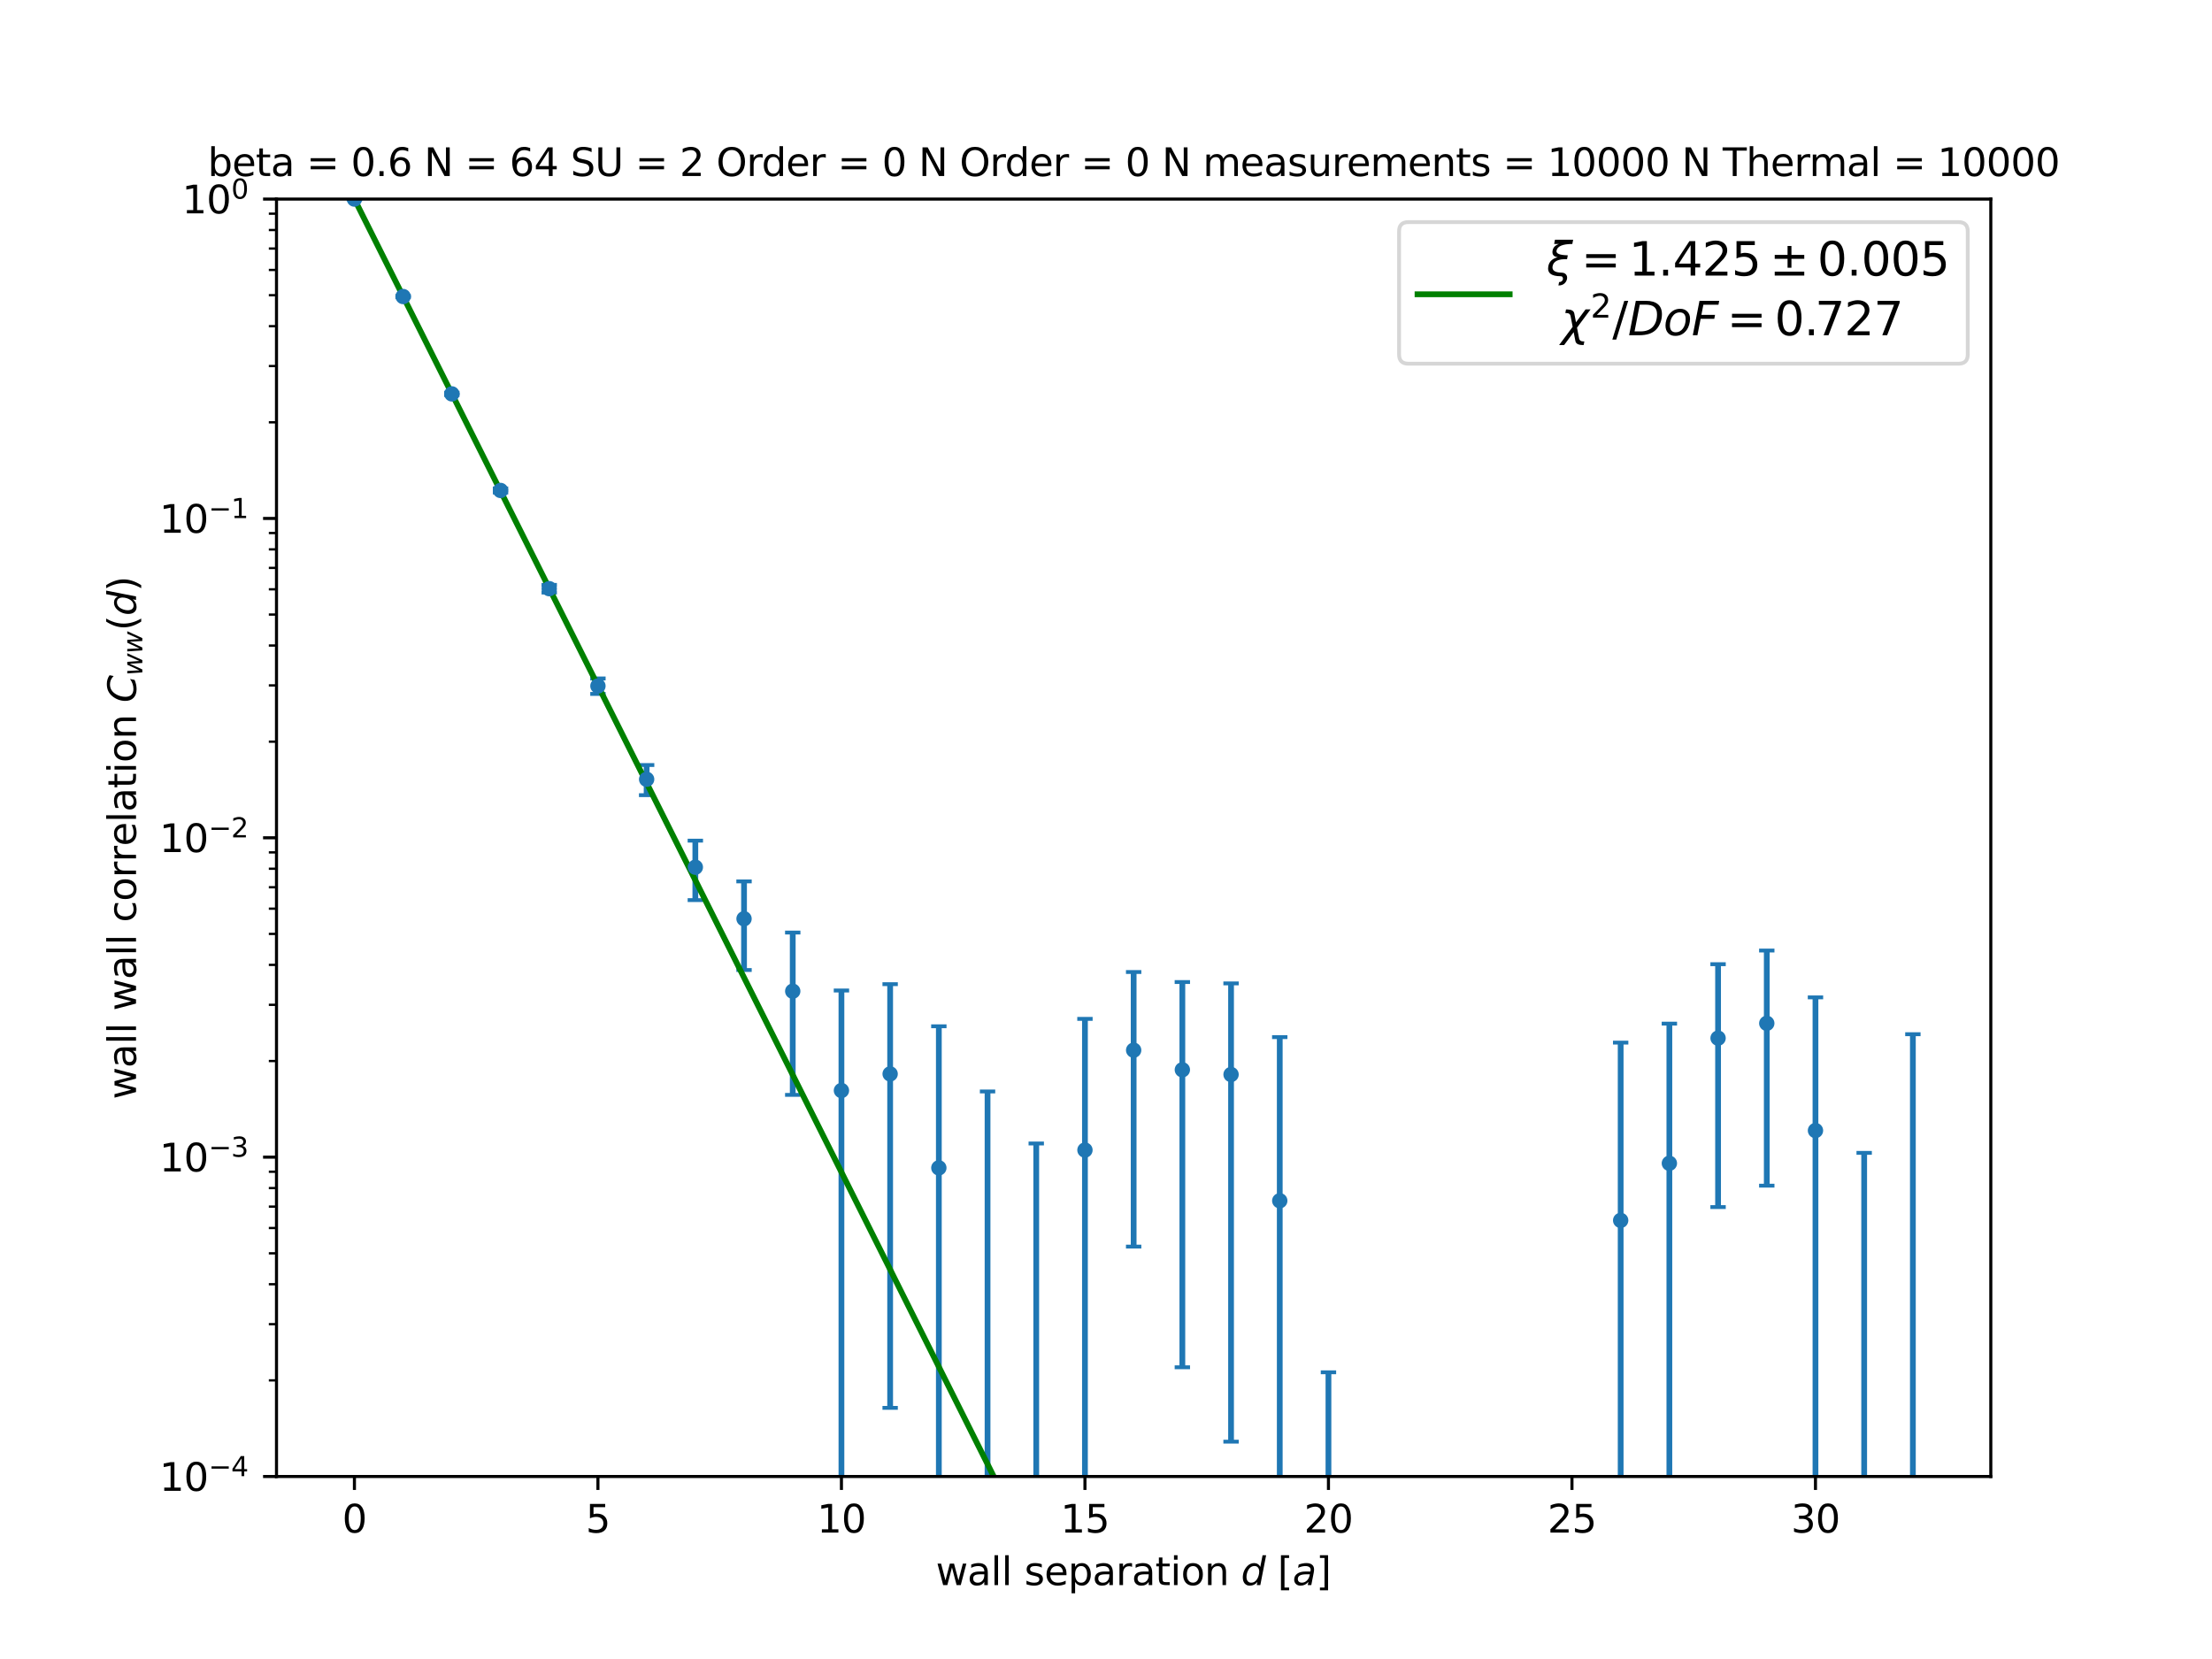 <?xml version="1.0" encoding="utf-8" standalone="no"?>
<!DOCTYPE svg PUBLIC "-//W3C//DTD SVG 1.1//EN"
  "http://www.w3.org/Graphics/SVG/1.1/DTD/svg11.dtd">
<svg height="432pt" version="1.1" viewBox="0 0 576 432" width="576pt" xmlns="http://www.w3.org/2000/svg" xmlns:xlink="http://www.w3.org/1999/xlink">
 <defs>
  <style type="text/css">*{stroke-linecap:butt;stroke-linejoin:round;}</style>
 </defs>
 <g id="figure_1">
  <g id="patch_1">
   <path d="M 0 432 
L 576 432 
L 576 0 
L 0 0 
z
" style="fill:#ffffff;"/>
  </g>
  <g id="axes_1">
   <g id="patch_2">
    <path d="M 72 384.48 
L 518.4 384.48 
L 518.4 51.84 
L 72 51.84 
z
" style="fill:#ffffff;"/>
   </g>
   <g id="matplotlib.axis_1">
    <g id="xtick_1">
     <g id="line2d_1">
      <defs>
       <path d="M 0 0 
L 0 3.5 
" id="ma47abf8440" style="stroke:#000000;stroke-width:0.8;"/>
      </defs>
      <g>
       <use style="stroke:#000000;stroke-width:0.8;" x="92.291" xlink:href="#ma47abf8440" y="384.48"/>
      </g>
     </g>
     <g id="text_1">
      <!-- 0 -->
      <g transform="translate(89.11 399.078)scale(0.1 -0.1)">
       <defs>
        <path d="M 2034 4250 
Q 1547 4250 1301 3770 
Q 1056 3291 1056 2328 
Q 1056 1369 1301 889 
Q 1547 409 2034 409 
Q 2525 409 2770 889 
Q 3016 1369 3016 2328 
Q 3016 3291 2770 3770 
Q 2525 4250 2034 4250 
z
M 2034 4750 
Q 2819 4750 3233 4129 
Q 3647 3509 3647 2328 
Q 3647 1150 3233 529 
Q 2819 -91 2034 -91 
Q 1250 -91 836 529 
Q 422 1150 422 2328 
Q 422 3509 836 4129 
Q 1250 4750 2034 4750 
z
" id="DejaVuSans-30" transform="scale(0.016)"/>
       </defs>
       <use xlink:href="#DejaVuSans-30"/>
      </g>
     </g>
    </g>
    <g id="xtick_2">
     <g id="line2d_2">
      <g>
       <use style="stroke:#000000;stroke-width:0.8;" x="155.7" xlink:href="#ma47abf8440" y="384.48"/>
      </g>
     </g>
     <g id="text_2">
      <!-- 5 -->
      <g transform="translate(152.519 399.078)scale(0.1 -0.1)">
       <defs>
        <path d="M 691 4666 
L 3169 4666 
L 3169 4134 
L 1269 4134 
L 1269 2991 
Q 1406 3038 1543 3061 
Q 1681 3084 1819 3084 
Q 2600 3084 3056 2656 
Q 3513 2228 3513 1497 
Q 3513 744 3044 326 
Q 2575 -91 1722 -91 
Q 1428 -91 1123 -41 
Q 819 9 494 109 
L 494 744 
Q 775 591 1075 516 
Q 1375 441 1709 441 
Q 2250 441 2565 725 
Q 2881 1009 2881 1497 
Q 2881 1984 2565 2268 
Q 2250 2553 1709 2553 
Q 1456 2553 1204 2497 
Q 953 2441 691 2322 
L 691 4666 
z
" id="DejaVuSans-35" transform="scale(0.016)"/>
       </defs>
       <use xlink:href="#DejaVuSans-35"/>
      </g>
     </g>
    </g>
    <g id="xtick_3">
     <g id="line2d_3">
      <g>
       <use style="stroke:#000000;stroke-width:0.8;" x="219.109" xlink:href="#ma47abf8440" y="384.48"/>
      </g>
     </g>
     <g id="text_3">
      <!-- 10 -->
      <g transform="translate(212.747 399.078)scale(0.1 -0.1)">
       <defs>
        <path d="M 794 531 
L 1825 531 
L 1825 4091 
L 703 3866 
L 703 4441 
L 1819 4666 
L 2450 4666 
L 2450 531 
L 3481 531 
L 3481 0 
L 794 0 
L 794 531 
z
" id="DejaVuSans-31" transform="scale(0.016)"/>
       </defs>
       <use xlink:href="#DejaVuSans-31"/>
       <use x="63.623" xlink:href="#DejaVuSans-30"/>
      </g>
     </g>
    </g>
    <g id="xtick_4">
     <g id="line2d_4">
      <g>
       <use style="stroke:#000000;stroke-width:0.8;" x="282.518" xlink:href="#ma47abf8440" y="384.48"/>
      </g>
     </g>
     <g id="text_4">
      <!-- 15 -->
      <g transform="translate(276.156 399.078)scale(0.1 -0.1)">
       <use xlink:href="#DejaVuSans-31"/>
       <use x="63.623" xlink:href="#DejaVuSans-35"/>
      </g>
     </g>
    </g>
    <g id="xtick_5">
     <g id="line2d_5">
      <g>
       <use style="stroke:#000000;stroke-width:0.8;" x="345.927" xlink:href="#ma47abf8440" y="384.48"/>
      </g>
     </g>
     <g id="text_5">
      <!-- 20 -->
      <g transform="translate(339.565 399.078)scale(0.1 -0.1)">
       <defs>
        <path d="M 1228 531 
L 3431 531 
L 3431 0 
L 469 0 
L 469 531 
Q 828 903 1448 1529 
Q 2069 2156 2228 2338 
Q 2531 2678 2651 2914 
Q 2772 3150 2772 3378 
Q 2772 3750 2511 3984 
Q 2250 4219 1831 4219 
Q 1534 4219 1204 4116 
Q 875 4013 500 3803 
L 500 4441 
Q 881 4594 1212 4672 
Q 1544 4750 1819 4750 
Q 2544 4750 2975 4387 
Q 3406 4025 3406 3419 
Q 3406 3131 3298 2873 
Q 3191 2616 2906 2266 
Q 2828 2175 2409 1742 
Q 1991 1309 1228 531 
z
" id="DejaVuSans-32" transform="scale(0.016)"/>
       </defs>
       <use xlink:href="#DejaVuSans-32"/>
       <use x="63.623" xlink:href="#DejaVuSans-30"/>
      </g>
     </g>
    </g>
    <g id="xtick_6">
     <g id="line2d_6">
      <g>
       <use style="stroke:#000000;stroke-width:0.8;" x="409.336" xlink:href="#ma47abf8440" y="384.48"/>
      </g>
     </g>
     <g id="text_6">
      <!-- 25 -->
      <g transform="translate(402.974 399.078)scale(0.1 -0.1)">
       <use xlink:href="#DejaVuSans-32"/>
       <use x="63.623" xlink:href="#DejaVuSans-35"/>
      </g>
     </g>
    </g>
    <g id="xtick_7">
     <g id="line2d_7">
      <g>
       <use style="stroke:#000000;stroke-width:0.8;" x="472.745" xlink:href="#ma47abf8440" y="384.48"/>
      </g>
     </g>
     <g id="text_7">
      <!-- 30 -->
      <g transform="translate(466.383 399.078)scale(0.1 -0.1)">
       <defs>
        <path d="M 2597 2516 
Q 3050 2419 3304 2112 
Q 3559 1806 3559 1356 
Q 3559 666 3084 287 
Q 2609 -91 1734 -91 
Q 1441 -91 1130 -33 
Q 819 25 488 141 
L 488 750 
Q 750 597 1062 519 
Q 1375 441 1716 441 
Q 2309 441 2620 675 
Q 2931 909 2931 1356 
Q 2931 1769 2642 2001 
Q 2353 2234 1838 2234 
L 1294 2234 
L 1294 2753 
L 1863 2753 
Q 2328 2753 2575 2939 
Q 2822 3125 2822 3475 
Q 2822 3834 2567 4026 
Q 2313 4219 1838 4219 
Q 1578 4219 1281 4162 
Q 984 4106 628 3988 
L 628 4550 
Q 988 4650 1302 4700 
Q 1616 4750 1894 4750 
Q 2613 4750 3031 4423 
Q 3450 4097 3450 3541 
Q 3450 3153 3228 2886 
Q 3006 2619 2597 2516 
z
" id="DejaVuSans-33" transform="scale(0.016)"/>
       </defs>
       <use xlink:href="#DejaVuSans-33"/>
       <use x="63.623" xlink:href="#DejaVuSans-30"/>
      </g>
     </g>
    </g>
    <g id="text_8">
     <!-- wall separation $d$ [$a$] -->
     <g transform="translate(243.7 412.758)scale(0.1 -0.1)">
      <defs>
       <path d="M 269 3500 
L 844 3500 
L 1563 769 
L 2278 3500 
L 2956 3500 
L 3675 769 
L 4391 3500 
L 4966 3500 
L 4050 0 
L 3372 0 
L 2619 2869 
L 1863 0 
L 1184 0 
L 269 3500 
z
" id="DejaVuSans-77" transform="scale(0.016)"/>
       <path d="M 2194 1759 
Q 1497 1759 1228 1600 
Q 959 1441 959 1056 
Q 959 750 1161 570 
Q 1363 391 1709 391 
Q 2188 391 2477 730 
Q 2766 1069 2766 1631 
L 2766 1759 
L 2194 1759 
z
M 3341 1997 
L 3341 0 
L 2766 0 
L 2766 531 
Q 2569 213 2275 61 
Q 1981 -91 1556 -91 
Q 1019 -91 701 211 
Q 384 513 384 1019 
Q 384 1609 779 1909 
Q 1175 2209 1959 2209 
L 2766 2209 
L 2766 2266 
Q 2766 2663 2505 2880 
Q 2244 3097 1772 3097 
Q 1472 3097 1187 3025 
Q 903 2953 641 2809 
L 641 3341 
Q 956 3463 1253 3523 
Q 1550 3584 1831 3584 
Q 2591 3584 2966 3190 
Q 3341 2797 3341 1997 
z
" id="DejaVuSans-61" transform="scale(0.016)"/>
       <path d="M 603 4863 
L 1178 4863 
L 1178 0 
L 603 0 
L 603 4863 
z
" id="DejaVuSans-6c" transform="scale(0.016)"/>
       <path id="DejaVuSans-20" transform="scale(0.016)"/>
       <path d="M 2834 3397 
L 2834 2853 
Q 2591 2978 2328 3040 
Q 2066 3103 1784 3103 
Q 1356 3103 1142 2972 
Q 928 2841 928 2578 
Q 928 2378 1081 2264 
Q 1234 2150 1697 2047 
L 1894 2003 
Q 2506 1872 2764 1633 
Q 3022 1394 3022 966 
Q 3022 478 2636 193 
Q 2250 -91 1575 -91 
Q 1294 -91 989 -36 
Q 684 19 347 128 
L 347 722 
Q 666 556 975 473 
Q 1284 391 1588 391 
Q 1994 391 2212 530 
Q 2431 669 2431 922 
Q 2431 1156 2273 1281 
Q 2116 1406 1581 1522 
L 1381 1569 
Q 847 1681 609 1914 
Q 372 2147 372 2553 
Q 372 3047 722 3315 
Q 1072 3584 1716 3584 
Q 2034 3584 2315 3537 
Q 2597 3491 2834 3397 
z
" id="DejaVuSans-73" transform="scale(0.016)"/>
       <path d="M 3597 1894 
L 3597 1613 
L 953 1613 
Q 991 1019 1311 708 
Q 1631 397 2203 397 
Q 2534 397 2845 478 
Q 3156 559 3463 722 
L 3463 178 
Q 3153 47 2828 -22 
Q 2503 -91 2169 -91 
Q 1331 -91 842 396 
Q 353 884 353 1716 
Q 353 2575 817 3079 
Q 1281 3584 2069 3584 
Q 2775 3584 3186 3129 
Q 3597 2675 3597 1894 
z
M 3022 2063 
Q 3016 2534 2758 2815 
Q 2500 3097 2075 3097 
Q 1594 3097 1305 2825 
Q 1016 2553 972 2059 
L 3022 2063 
z
" id="DejaVuSans-65" transform="scale(0.016)"/>
       <path d="M 1159 525 
L 1159 -1331 
L 581 -1331 
L 581 3500 
L 1159 3500 
L 1159 2969 
Q 1341 3281 1617 3432 
Q 1894 3584 2278 3584 
Q 2916 3584 3314 3078 
Q 3713 2572 3713 1747 
Q 3713 922 3314 415 
Q 2916 -91 2278 -91 
Q 1894 -91 1617 61 
Q 1341 213 1159 525 
z
M 3116 1747 
Q 3116 2381 2855 2742 
Q 2594 3103 2138 3103 
Q 1681 3103 1420 2742 
Q 1159 2381 1159 1747 
Q 1159 1113 1420 752 
Q 1681 391 2138 391 
Q 2594 391 2855 752 
Q 3116 1113 3116 1747 
z
" id="DejaVuSans-70" transform="scale(0.016)"/>
       <path d="M 2631 2963 
Q 2534 3019 2420 3045 
Q 2306 3072 2169 3072 
Q 1681 3072 1420 2755 
Q 1159 2438 1159 1844 
L 1159 0 
L 581 0 
L 581 3500 
L 1159 3500 
L 1159 2956 
Q 1341 3275 1631 3429 
Q 1922 3584 2338 3584 
Q 2397 3584 2469 3576 
Q 2541 3569 2628 3553 
L 2631 2963 
z
" id="DejaVuSans-72" transform="scale(0.016)"/>
       <path d="M 1172 4494 
L 1172 3500 
L 2356 3500 
L 2356 3053 
L 1172 3053 
L 1172 1153 
Q 1172 725 1289 603 
Q 1406 481 1766 481 
L 2356 481 
L 2356 0 
L 1766 0 
Q 1100 0 847 248 
Q 594 497 594 1153 
L 594 3053 
L 172 3053 
L 172 3500 
L 594 3500 
L 594 4494 
L 1172 4494 
z
" id="DejaVuSans-74" transform="scale(0.016)"/>
       <path d="M 603 3500 
L 1178 3500 
L 1178 0 
L 603 0 
L 603 3500 
z
M 603 4863 
L 1178 4863 
L 1178 4134 
L 603 4134 
L 603 4863 
z
" id="DejaVuSans-69" transform="scale(0.016)"/>
       <path d="M 1959 3097 
Q 1497 3097 1228 2736 
Q 959 2375 959 1747 
Q 959 1119 1226 758 
Q 1494 397 1959 397 
Q 2419 397 2687 759 
Q 2956 1122 2956 1747 
Q 2956 2369 2687 2733 
Q 2419 3097 1959 3097 
z
M 1959 3584 
Q 2709 3584 3137 3096 
Q 3566 2609 3566 1747 
Q 3566 888 3137 398 
Q 2709 -91 1959 -91 
Q 1206 -91 779 398 
Q 353 888 353 1747 
Q 353 2609 779 3096 
Q 1206 3584 1959 3584 
z
" id="DejaVuSans-6f" transform="scale(0.016)"/>
       <path d="M 3513 2113 
L 3513 0 
L 2938 0 
L 2938 2094 
Q 2938 2591 2744 2837 
Q 2550 3084 2163 3084 
Q 1697 3084 1428 2787 
Q 1159 2491 1159 1978 
L 1159 0 
L 581 0 
L 581 3500 
L 1159 3500 
L 1159 2956 
Q 1366 3272 1645 3428 
Q 1925 3584 2291 3584 
Q 2894 3584 3203 3211 
Q 3513 2838 3513 2113 
z
" id="DejaVuSans-6e" transform="scale(0.016)"/>
       <path d="M 2675 525 
Q 2444 222 2128 65 
Q 1813 -91 1428 -91 
Q 903 -91 598 267 
Q 294 625 294 1247 
Q 294 1766 478 2236 
Q 663 2706 1013 3078 
Q 1244 3325 1534 3454 
Q 1825 3584 2144 3584 
Q 2481 3584 2739 3421 
Q 2997 3259 3138 2956 
L 3513 4863 
L 4091 4863 
L 3144 0 
L 2566 0 
L 2675 525 
z
M 891 1350 
Q 891 897 1095 644 
Q 1300 391 1663 391 
Q 1931 391 2161 520 
Q 2391 650 2566 903 
Q 2750 1166 2856 1509 
Q 2963 1853 2963 2188 
Q 2963 2622 2758 2865 
Q 2553 3109 2194 3109 
Q 1922 3109 1687 2981 
Q 1453 2853 1288 2613 
Q 1106 2353 998 2009 
Q 891 1666 891 1350 
z
" id="DejaVuSans-Oblique-64" transform="scale(0.016)"/>
       <path d="M 550 4863 
L 1875 4863 
L 1875 4416 
L 1125 4416 
L 1125 -397 
L 1875 -397 
L 1875 -844 
L 550 -844 
L 550 4863 
z
" id="DejaVuSans-5b" transform="scale(0.016)"/>
       <path d="M 3438 1997 
L 3047 0 
L 2472 0 
L 2578 531 
Q 2325 219 2001 64 
Q 1678 -91 1281 -91 
Q 834 -91 548 182 
Q 263 456 263 884 
Q 263 1497 752 1853 
Q 1241 2209 2100 2209 
L 2900 2209 
L 2931 2363 
Q 2938 2388 2941 2417 
Q 2944 2447 2944 2509 
Q 2944 2788 2717 2942 
Q 2491 3097 2081 3097 
Q 1800 3097 1504 3025 
Q 1209 2953 897 2809 
L 997 3341 
Q 1322 3463 1633 3523 
Q 1944 3584 2234 3584 
Q 2853 3584 3176 3315 
Q 3500 3047 3500 2534 
Q 3500 2431 3484 2292 
Q 3469 2153 3438 1997 
z
M 2816 1759 
L 2241 1759 
Q 1534 1759 1195 1570 
Q 856 1381 856 984 
Q 856 709 1029 553 
Q 1203 397 1509 397 
Q 1978 397 2328 733 
Q 2678 1069 2791 1631 
L 2816 1759 
z
" id="DejaVuSans-Oblique-61" transform="scale(0.016)"/>
       <path d="M 1947 4863 
L 1947 -844 
L 622 -844 
L 622 -397 
L 1369 -397 
L 1369 4416 
L 622 4416 
L 622 4863 
L 1947 4863 
z
" id="DejaVuSans-5d" transform="scale(0.016)"/>
      </defs>
      <use transform="translate(0 0.016)" xlink:href="#DejaVuSans-77"/>
      <use transform="translate(81.787 0.016)" xlink:href="#DejaVuSans-61"/>
      <use transform="translate(143.066 0.016)" xlink:href="#DejaVuSans-6c"/>
      <use transform="translate(170.85 0.016)" xlink:href="#DejaVuSans-6c"/>
      <use transform="translate(198.633 0.016)" xlink:href="#DejaVuSans-20"/>
      <use transform="translate(230.42 0.016)" xlink:href="#DejaVuSans-73"/>
      <use transform="translate(282.52 0.016)" xlink:href="#DejaVuSans-65"/>
      <use transform="translate(344.043 0.016)" xlink:href="#DejaVuSans-70"/>
      <use transform="translate(407.52 0.016)" xlink:href="#DejaVuSans-61"/>
      <use transform="translate(468.799 0.016)" xlink:href="#DejaVuSans-72"/>
      <use transform="translate(509.912 0.016)" xlink:href="#DejaVuSans-61"/>
      <use transform="translate(571.191 0.016)" xlink:href="#DejaVuSans-74"/>
      <use transform="translate(610.4 0.016)" xlink:href="#DejaVuSans-69"/>
      <use transform="translate(638.184 0.016)" xlink:href="#DejaVuSans-6f"/>
      <use transform="translate(699.365 0.016)" xlink:href="#DejaVuSans-6e"/>
      <use transform="translate(762.744 0.016)" xlink:href="#DejaVuSans-20"/>
      <use transform="translate(794.531 0.016)" xlink:href="#DejaVuSans-Oblique-64"/>
      <use transform="translate(858.008 0.016)" xlink:href="#DejaVuSans-20"/>
      <use transform="translate(889.795 0.016)" xlink:href="#DejaVuSans-5b"/>
      <use transform="translate(928.809 0.016)" xlink:href="#DejaVuSans-Oblique-61"/>
      <use transform="translate(990.088 0.016)" xlink:href="#DejaVuSans-5d"/>
     </g>
    </g>
   </g>
   <g id="matplotlib.axis_2">
    <g id="ytick_1">
     <g id="line2d_8">
      <defs>
       <path d="M 0 0 
L -3.5 0 
" id="m2fa9b261fe" style="stroke:#000000;stroke-width:0.8;"/>
      </defs>
      <g>
       <use style="stroke:#000000;stroke-width:0.8;" x="72" xlink:href="#m2fa9b261fe" y="384.48"/>
      </g>
     </g>
     <g id="text_9">
      <!-- $\mathdefault{10^{-4}}$ -->
      <g transform="translate(41.5 388.279)scale(0.1 -0.1)">
       <defs>
        <path d="M 678 2272 
L 4684 2272 
L 4684 1741 
L 678 1741 
L 678 2272 
z
" id="DejaVuSans-2212" transform="scale(0.016)"/>
        <path d="M 2419 4116 
L 825 1625 
L 2419 1625 
L 2419 4116 
z
M 2253 4666 
L 3047 4666 
L 3047 1625 
L 3713 1625 
L 3713 1100 
L 3047 1100 
L 3047 0 
L 2419 0 
L 2419 1100 
L 313 1100 
L 313 1709 
L 2253 4666 
z
" id="DejaVuSans-34" transform="scale(0.016)"/>
       </defs>
       <use transform="translate(0 0.684)" xlink:href="#DejaVuSans-31"/>
       <use transform="translate(63.623 0.684)" xlink:href="#DejaVuSans-30"/>
       <use transform="translate(128.203 38.966)scale(0.7)" xlink:href="#DejaVuSans-2212"/>
       <use transform="translate(186.855 38.966)scale(0.7)" xlink:href="#DejaVuSans-34"/>
      </g>
     </g>
    </g>
    <g id="ytick_2">
     <g id="line2d_9">
      <g>
       <use style="stroke:#000000;stroke-width:0.8;" x="72" xlink:href="#m2fa9b261fe" y="301.32"/>
      </g>
     </g>
     <g id="text_10">
      <!-- $\mathdefault{10^{-3}}$ -->
      <g transform="translate(41.5 305.119)scale(0.1 -0.1)">
       <use transform="translate(0 0.766)" xlink:href="#DejaVuSans-31"/>
       <use transform="translate(63.623 0.766)" xlink:href="#DejaVuSans-30"/>
       <use transform="translate(128.203 39.047)scale(0.7)" xlink:href="#DejaVuSans-2212"/>
       <use transform="translate(186.855 39.047)scale(0.7)" xlink:href="#DejaVuSans-33"/>
      </g>
     </g>
    </g>
    <g id="ytick_3">
     <g id="line2d_10">
      <g>
       <use style="stroke:#000000;stroke-width:0.8;" x="72" xlink:href="#m2fa9b261fe" y="218.16"/>
      </g>
     </g>
     <g id="text_11">
      <!-- $\mathdefault{10^{-2}}$ -->
      <g transform="translate(41.5 221.959)scale(0.1 -0.1)">
       <use transform="translate(0 0.766)" xlink:href="#DejaVuSans-31"/>
       <use transform="translate(63.623 0.766)" xlink:href="#DejaVuSans-30"/>
       <use transform="translate(128.203 39.047)scale(0.7)" xlink:href="#DejaVuSans-2212"/>
       <use transform="translate(186.855 39.047)scale(0.7)" xlink:href="#DejaVuSans-32"/>
      </g>
     </g>
    </g>
    <g id="ytick_4">
     <g id="line2d_11">
      <g>
       <use style="stroke:#000000;stroke-width:0.8;" x="72" xlink:href="#m2fa9b261fe" y="135"/>
      </g>
     </g>
     <g id="text_12">
      <!-- $\mathdefault{10^{-1}}$ -->
      <g transform="translate(41.5 138.799)scale(0.1 -0.1)">
       <use transform="translate(0 0.684)" xlink:href="#DejaVuSans-31"/>
       <use transform="translate(63.623 0.684)" xlink:href="#DejaVuSans-30"/>
       <use transform="translate(128.203 38.966)scale(0.7)" xlink:href="#DejaVuSans-2212"/>
       <use transform="translate(186.855 38.966)scale(0.7)" xlink:href="#DejaVuSans-31"/>
      </g>
     </g>
    </g>
    <g id="ytick_5">
     <g id="line2d_12">
      <g>
       <use style="stroke:#000000;stroke-width:0.8;" x="72" xlink:href="#m2fa9b261fe" y="51.84"/>
      </g>
     </g>
     <g id="text_13">
      <!-- $\mathdefault{10^{0}}$ -->
      <g transform="translate(47.4 55.639)scale(0.1 -0.1)">
       <use transform="translate(0 0.766)" xlink:href="#DejaVuSans-31"/>
       <use transform="translate(63.623 0.766)" xlink:href="#DejaVuSans-30"/>
       <use transform="translate(128.203 39.047)scale(0.7)" xlink:href="#DejaVuSans-30"/>
      </g>
     </g>
    </g>
    <g id="ytick_6">
     <g id="line2d_13">
      <defs>
       <path d="M 0 0 
L -2 0 
" id="m9679d775fb" style="stroke:#000000;stroke-width:0.6;"/>
      </defs>
      <g>
       <use style="stroke:#000000;stroke-width:0.6;" x="72" xlink:href="#m9679d775fb" y="359.446"/>
      </g>
     </g>
    </g>
    <g id="ytick_7">
     <g id="line2d_14">
      <g>
       <use style="stroke:#000000;stroke-width:0.6;" x="72" xlink:href="#m9679d775fb" y="344.803"/>
      </g>
     </g>
    </g>
    <g id="ytick_8">
     <g id="line2d_15">
      <g>
       <use style="stroke:#000000;stroke-width:0.6;" x="72" xlink:href="#m9679d775fb" y="334.413"/>
      </g>
     </g>
    </g>
    <g id="ytick_9">
     <g id="line2d_16">
      <g>
       <use style="stroke:#000000;stroke-width:0.6;" x="72" xlink:href="#m9679d775fb" y="326.354"/>
      </g>
     </g>
    </g>
    <g id="ytick_10">
     <g id="line2d_17">
      <g>
       <use style="stroke:#000000;stroke-width:0.6;" x="72" xlink:href="#m9679d775fb" y="319.769"/>
      </g>
     </g>
    </g>
    <g id="ytick_11">
     <g id="line2d_18">
      <g>
       <use style="stroke:#000000;stroke-width:0.6;" x="72" xlink:href="#m9679d775fb" y="314.202"/>
      </g>
     </g>
    </g>
    <g id="ytick_12">
     <g id="line2d_19">
      <g>
       <use style="stroke:#000000;stroke-width:0.6;" x="72" xlink:href="#m9679d775fb" y="309.379"/>
      </g>
     </g>
    </g>
    <g id="ytick_13">
     <g id="line2d_20">
      <g>
       <use style="stroke:#000000;stroke-width:0.6;" x="72" xlink:href="#m9679d775fb" y="305.125"/>
      </g>
     </g>
    </g>
    <g id="ytick_14">
     <g id="line2d_21">
      <g>
       <use style="stroke:#000000;stroke-width:0.6;" x="72" xlink:href="#m9679d775fb" y="276.286"/>
      </g>
     </g>
    </g>
    <g id="ytick_15">
     <g id="line2d_22">
      <g>
       <use style="stroke:#000000;stroke-width:0.6;" x="72" xlink:href="#m9679d775fb" y="261.643"/>
      </g>
     </g>
    </g>
    <g id="ytick_16">
     <g id="line2d_23">
      <g>
       <use style="stroke:#000000;stroke-width:0.6;" x="72" xlink:href="#m9679d775fb" y="251.253"/>
      </g>
     </g>
    </g>
    <g id="ytick_17">
     <g id="line2d_24">
      <g>
       <use style="stroke:#000000;stroke-width:0.6;" x="72" xlink:href="#m9679d775fb" y="243.194"/>
      </g>
     </g>
    </g>
    <g id="ytick_18">
     <g id="line2d_25">
      <g>
       <use style="stroke:#000000;stroke-width:0.6;" x="72" xlink:href="#m9679d775fb" y="236.609"/>
      </g>
     </g>
    </g>
    <g id="ytick_19">
     <g id="line2d_26">
      <g>
       <use style="stroke:#000000;stroke-width:0.6;" x="72" xlink:href="#m9679d775fb" y="231.042"/>
      </g>
     </g>
    </g>
    <g id="ytick_20">
     <g id="line2d_27">
      <g>
       <use style="stroke:#000000;stroke-width:0.6;" x="72" xlink:href="#m9679d775fb" y="226.219"/>
      </g>
     </g>
    </g>
    <g id="ytick_21">
     <g id="line2d_28">
      <g>
       <use style="stroke:#000000;stroke-width:0.6;" x="72" xlink:href="#m9679d775fb" y="221.965"/>
      </g>
     </g>
    </g>
    <g id="ytick_22">
     <g id="line2d_29">
      <g>
       <use style="stroke:#000000;stroke-width:0.6;" x="72" xlink:href="#m9679d775fb" y="193.126"/>
      </g>
     </g>
    </g>
    <g id="ytick_23">
     <g id="line2d_30">
      <g>
       <use style="stroke:#000000;stroke-width:0.6;" x="72" xlink:href="#m9679d775fb" y="178.483"/>
      </g>
     </g>
    </g>
    <g id="ytick_24">
     <g id="line2d_31">
      <g>
       <use style="stroke:#000000;stroke-width:0.6;" x="72" xlink:href="#m9679d775fb" y="168.093"/>
      </g>
     </g>
    </g>
    <g id="ytick_25">
     <g id="line2d_32">
      <g>
       <use style="stroke:#000000;stroke-width:0.6;" x="72" xlink:href="#m9679d775fb" y="160.034"/>
      </g>
     </g>
    </g>
    <g id="ytick_26">
     <g id="line2d_33">
      <g>
       <use style="stroke:#000000;stroke-width:0.6;" x="72" xlink:href="#m9679d775fb" y="153.449"/>
      </g>
     </g>
    </g>
    <g id="ytick_27">
     <g id="line2d_34">
      <g>
       <use style="stroke:#000000;stroke-width:0.6;" x="72" xlink:href="#m9679d775fb" y="147.882"/>
      </g>
     </g>
    </g>
    <g id="ytick_28">
     <g id="line2d_35">
      <g>
       <use style="stroke:#000000;stroke-width:0.6;" x="72" xlink:href="#m9679d775fb" y="143.059"/>
      </g>
     </g>
    </g>
    <g id="ytick_29">
     <g id="line2d_36">
      <g>
       <use style="stroke:#000000;stroke-width:0.6;" x="72" xlink:href="#m9679d775fb" y="138.805"/>
      </g>
     </g>
    </g>
    <g id="ytick_30">
     <g id="line2d_37">
      <g>
       <use style="stroke:#000000;stroke-width:0.6;" x="72" xlink:href="#m9679d775fb" y="109.966"/>
      </g>
     </g>
    </g>
    <g id="ytick_31">
     <g id="line2d_38">
      <g>
       <use style="stroke:#000000;stroke-width:0.6;" x="72" xlink:href="#m9679d775fb" y="95.323"/>
      </g>
     </g>
    </g>
    <g id="ytick_32">
     <g id="line2d_39">
      <g>
       <use style="stroke:#000000;stroke-width:0.6;" x="72" xlink:href="#m9679d775fb" y="84.933"/>
      </g>
     </g>
    </g>
    <g id="ytick_33">
     <g id="line2d_40">
      <g>
       <use style="stroke:#000000;stroke-width:0.6;" x="72" xlink:href="#m9679d775fb" y="76.874"/>
      </g>
     </g>
    </g>
    <g id="ytick_34">
     <g id="line2d_41">
      <g>
       <use style="stroke:#000000;stroke-width:0.6;" x="72" xlink:href="#m9679d775fb" y="70.289"/>
      </g>
     </g>
    </g>
    <g id="ytick_35">
     <g id="line2d_42">
      <g>
       <use style="stroke:#000000;stroke-width:0.6;" x="72" xlink:href="#m9679d775fb" y="64.722"/>
      </g>
     </g>
    </g>
    <g id="ytick_36">
     <g id="line2d_43">
      <g>
       <use style="stroke:#000000;stroke-width:0.6;" x="72" xlink:href="#m9679d775fb" y="59.899"/>
      </g>
     </g>
    </g>
    <g id="ytick_37">
     <g id="line2d_44">
      <g>
       <use style="stroke:#000000;stroke-width:0.6;" x="72" xlink:href="#m9679d775fb" y="55.645"/>
      </g>
     </g>
    </g>
    <g id="text_14">
     <!-- wall wall correlation $C_{ww}(d)$ -->
     <g transform="translate(35.42 286.26)rotate(-90)scale(0.1 -0.1)">
      <defs>
       <path d="M 3122 3366 
L 3122 2828 
Q 2878 2963 2633 3030 
Q 2388 3097 2138 3097 
Q 1578 3097 1268 2742 
Q 959 2388 959 1747 
Q 959 1106 1268 751 
Q 1578 397 2138 397 
Q 2388 397 2633 464 
Q 2878 531 3122 666 
L 3122 134 
Q 2881 22 2623 -34 
Q 2366 -91 2075 -91 
Q 1284 -91 818 406 
Q 353 903 353 1747 
Q 353 2603 823 3093 
Q 1294 3584 2113 3584 
Q 2378 3584 2631 3529 
Q 2884 3475 3122 3366 
z
" id="DejaVuSans-63" transform="scale(0.016)"/>
       <path d="M 4447 4306 
L 4319 3641 
Q 4019 3944 3683 4091 
Q 3347 4238 2956 4238 
Q 2422 4238 2017 3981 
Q 1613 3725 1319 3200 
Q 1131 2863 1032 2486 
Q 934 2109 934 1728 
Q 934 1091 1264 756 
Q 1594 422 2222 422 
Q 2656 422 3056 561 
Q 3456 700 3834 978 
L 3688 231 
Q 3316 72 2936 -9 
Q 2556 -91 2175 -91 
Q 1278 -91 773 396 
Q 269 884 269 1753 
Q 269 2309 461 2846 
Q 653 3384 1013 3828 
Q 1394 4300 1883 4525 
Q 2372 4750 3022 4750 
Q 3422 4750 3780 4639 
Q 4138 4528 4447 4306 
z
" id="DejaVuSans-Oblique-43" transform="scale(0.016)"/>
       <path d="M 544 3500 
L 1113 3500 
L 1259 684 
L 2566 3500 
L 3231 3500 
L 3425 684 
L 4666 3500 
L 5241 3500 
L 3641 0 
L 2969 0 
L 2797 2900 
L 1459 0 
L 781 0 
L 544 3500 
z
" id="DejaVuSans-Oblique-77" transform="scale(0.016)"/>
       <path d="M 1984 4856 
Q 1566 4138 1362 3434 
Q 1159 2731 1159 2009 
Q 1159 1288 1364 580 
Q 1569 -128 1984 -844 
L 1484 -844 
Q 1016 -109 783 600 
Q 550 1309 550 2009 
Q 550 2706 781 3412 
Q 1013 4119 1484 4856 
L 1984 4856 
z
" id="DejaVuSans-28" transform="scale(0.016)"/>
       <path d="M 513 4856 
L 1013 4856 
Q 1481 4119 1714 3412 
Q 1947 2706 1947 2009 
Q 1947 1309 1714 600 
Q 1481 -109 1013 -844 
L 513 -844 
Q 928 -128 1133 580 
Q 1338 1288 1338 2009 
Q 1338 2731 1133 3434 
Q 928 4138 513 4856 
z
" id="DejaVuSans-29" transform="scale(0.016)"/>
      </defs>
      <use transform="translate(0 0.016)" xlink:href="#DejaVuSans-77"/>
      <use transform="translate(81.787 0.016)" xlink:href="#DejaVuSans-61"/>
      <use transform="translate(143.066 0.016)" xlink:href="#DejaVuSans-6c"/>
      <use transform="translate(170.85 0.016)" xlink:href="#DejaVuSans-6c"/>
      <use transform="translate(198.633 0.016)" xlink:href="#DejaVuSans-20"/>
      <use transform="translate(230.42 0.016)" xlink:href="#DejaVuSans-77"/>
      <use transform="translate(312.207 0.016)" xlink:href="#DejaVuSans-61"/>
      <use transform="translate(373.486 0.016)" xlink:href="#DejaVuSans-6c"/>
      <use transform="translate(401.27 0.016)" xlink:href="#DejaVuSans-6c"/>
      <use transform="translate(429.053 0.016)" xlink:href="#DejaVuSans-20"/>
      <use transform="translate(460.84 0.016)" xlink:href="#DejaVuSans-63"/>
      <use transform="translate(515.82 0.016)" xlink:href="#DejaVuSans-6f"/>
      <use transform="translate(577.002 0.016)" xlink:href="#DejaVuSans-72"/>
      <use transform="translate(618.115 0.016)" xlink:href="#DejaVuSans-72"/>
      <use transform="translate(659.229 0.016)" xlink:href="#DejaVuSans-65"/>
      <use transform="translate(720.752 0.016)" xlink:href="#DejaVuSans-6c"/>
      <use transform="translate(748.535 0.016)" xlink:href="#DejaVuSans-61"/>
      <use transform="translate(809.814 0.016)" xlink:href="#DejaVuSans-74"/>
      <use transform="translate(849.023 0.016)" xlink:href="#DejaVuSans-69"/>
      <use transform="translate(876.807 0.016)" xlink:href="#DejaVuSans-6f"/>
      <use transform="translate(937.988 0.016)" xlink:href="#DejaVuSans-6e"/>
      <use transform="translate(1001.367 0.016)" xlink:href="#DejaVuSans-20"/>
      <use transform="translate(1033.154 0.016)" xlink:href="#DejaVuSans-Oblique-43"/>
      <use transform="translate(1102.979 -16.391)scale(0.7)" xlink:href="#DejaVuSans-Oblique-77"/>
      <use transform="translate(1160.229 -16.391)scale(0.7)" xlink:href="#DejaVuSans-Oblique-77"/>
      <use transform="translate(1220.215 0.016)" xlink:href="#DejaVuSans-28"/>
      <use transform="translate(1259.229 0.016)" xlink:href="#DejaVuSans-Oblique-64"/>
      <use transform="translate(1322.705 0.016)" xlink:href="#DejaVuSans-29"/>
     </g>
    </g>
   </g>
   <g id="LineCollection_1">
    <path clip-path="url(#pd3bd0e3242)" d="M 92.291 51.924 
L 92.291 51.756 
" style="fill:none;stroke:#1f77b4;stroke-width:1.5;"/>
    <path clip-path="url(#pd3bd0e3242)" d="M 104.973 77.376 
L 104.973 77.058 
" style="fill:none;stroke:#1f77b4;stroke-width:1.5;"/>
    <path clip-path="url(#pd3bd0e3242)" d="M 117.655 102.856 
L 117.655 102.282 
" style="fill:none;stroke:#1f77b4;stroke-width:1.5;"/>
    <path clip-path="url(#pd3bd0e3242)" d="M 130.336 128.253 
L 130.336 127.184 
" style="fill:none;stroke:#1f77b4;stroke-width:1.5;"/>
    <path clip-path="url(#pd3bd0e3242)" d="M 143.018 154.298 
L 143.018 152.307 
" style="fill:none;stroke:#1f77b4;stroke-width:1.5;"/>
    <path clip-path="url(#pd3bd0e3242)" d="M 155.7 180.695 
L 155.7 176.672 
" style="fill:none;stroke:#1f77b4;stroke-width:1.5;"/>
    <path clip-path="url(#pd3bd0e3242)" d="M 168.382 207.066 
L 168.382 199.217 
" style="fill:none;stroke:#1f77b4;stroke-width:1.5;"/>
    <path clip-path="url(#pd3bd0e3242)" d="M 181.064 234.382 
L 181.064 218.904 
" style="fill:none;stroke:#1f77b4;stroke-width:1.5;"/>
    <path clip-path="url(#pd3bd0e3242)" d="M 193.745 252.583 
L 193.745 229.52 
" style="fill:none;stroke:#1f77b4;stroke-width:1.5;"/>
    <path clip-path="url(#pd3bd0e3242)" d="M 206.427 285.102 
L 206.427 242.829 
" style="fill:none;stroke:#1f77b4;stroke-width:1.5;"/>
    <path clip-path="url(#pd3bd0e3242)" d="M 219.109 433 
L 219.109 257.925 
" style="fill:none;stroke:#1f77b4;stroke-width:1.5;"/>
    <path clip-path="url(#pd3bd0e3242)" d="M 231.791 366.609 
L 231.791 256.276 
" style="fill:none;stroke:#1f77b4;stroke-width:1.5;"/>
    <path clip-path="url(#pd3bd0e3242)" d="M 244.473 433 
L 244.473 267.244 
" style="fill:none;stroke:#1f77b4;stroke-width:1.5;"/>
    <path clip-path="url(#pd3bd0e3242)" d="M 257.155 433 
L 257.155 284.22 
" style="fill:none;stroke:#1f77b4;stroke-width:1.5;"/>
    <path clip-path="url(#pd3bd0e3242)" d="M 269.836 433 
L 269.836 297.761 
" style="fill:none;stroke:#1f77b4;stroke-width:1.5;"/>
    <path clip-path="url(#pd3bd0e3242)" d="M 282.518 433 
L 282.518 265.314 
" style="fill:none;stroke:#1f77b4;stroke-width:1.5;"/>
    <path clip-path="url(#pd3bd0e3242)" d="M 295.2 324.614 
L 295.2 253.106 
" style="fill:none;stroke:#1f77b4;stroke-width:1.5;"/>
    <path clip-path="url(#pd3bd0e3242)" d="M 307.882 356.034 
L 307.882 255.715 
" style="fill:none;stroke:#1f77b4;stroke-width:1.5;"/>
    <path clip-path="url(#pd3bd0e3242)" d="M 320.564 375.403 
L 320.564 256.069 
" style="fill:none;stroke:#1f77b4;stroke-width:1.5;"/>
    <path clip-path="url(#pd3bd0e3242)" d="M 333.245 433 
L 333.245 270.067 
" style="fill:none;stroke:#1f77b4;stroke-width:1.5;"/>
    <path clip-path="url(#pd3bd0e3242)" d="M 345.927 433 
L 345.927 357.344 
" style="fill:none;stroke:#1f77b4;stroke-width:1.5;"/>
    <path clip-path="url(#pd3bd0e3242)" style="fill:none;stroke:#1f77b4;stroke-width:1.5;"/>
    <path clip-path="url(#pd3bd0e3242)" style="fill:none;stroke:#1f77b4;stroke-width:1.5;"/>
    <path clip-path="url(#pd3bd0e3242)" style="fill:none;stroke:#1f77b4;stroke-width:1.5;"/>
    <path clip-path="url(#pd3bd0e3242)" style="fill:none;stroke:#1f77b4;stroke-width:1.5;"/>
    <path clip-path="url(#pd3bd0e3242)" style="fill:none;stroke:#1f77b4;stroke-width:1.5;"/>
    <path clip-path="url(#pd3bd0e3242)" d="M 422.018 433 
L 422.018 271.49 
" style="fill:none;stroke:#1f77b4;stroke-width:1.5;"/>
    <path clip-path="url(#pd3bd0e3242)" d="M 434.7 433 
L 434.7 266.544 
" style="fill:none;stroke:#1f77b4;stroke-width:1.5;"/>
    <path clip-path="url(#pd3bd0e3242)" d="M 447.382 314.318 
L 447.382 251.074 
" style="fill:none;stroke:#1f77b4;stroke-width:1.5;"/>
    <path clip-path="url(#pd3bd0e3242)" d="M 460.064 308.741 
L 460.064 247.522 
" style="fill:none;stroke:#1f77b4;stroke-width:1.5;"/>
    <path clip-path="url(#pd3bd0e3242)" d="M 472.745 433 
L 472.745 259.715 
" style="fill:none;stroke:#1f77b4;stroke-width:1.5;"/>
    <path clip-path="url(#pd3bd0e3242)" d="M 485.427 433 
L 485.427 300.206 
" style="fill:none;stroke:#1f77b4;stroke-width:1.5;"/>
    <path clip-path="url(#pd3bd0e3242)" d="M 498.109 433 
L 498.109 269.307 
" style="fill:none;stroke:#1f77b4;stroke-width:1.5;"/>
   </g>
   <g id="line2d_45">
    <defs>
     <path d="M 2 0 
L -2 -0 
" id="mc7cf0254d4" style="stroke:#1f77b4;"/>
    </defs>
    <g clip-path="url(#pd3bd0e3242)">
     <use style="fill:#1f77b4;stroke:#1f77b4;" x="92.291" xlink:href="#mc7cf0254d4" y="51.924"/>
     <use style="fill:#1f77b4;stroke:#1f77b4;" x="104.973" xlink:href="#mc7cf0254d4" y="77.376"/>
     <use style="fill:#1f77b4;stroke:#1f77b4;" x="117.655" xlink:href="#mc7cf0254d4" y="102.856"/>
     <use style="fill:#1f77b4;stroke:#1f77b4;" x="130.336" xlink:href="#mc7cf0254d4" y="128.253"/>
     <use style="fill:#1f77b4;stroke:#1f77b4;" x="143.018" xlink:href="#mc7cf0254d4" y="154.298"/>
     <use style="fill:#1f77b4;stroke:#1f77b4;" x="155.7" xlink:href="#mc7cf0254d4" y="180.695"/>
     <use style="fill:#1f77b4;stroke:#1f77b4;" x="168.382" xlink:href="#mc7cf0254d4" y="207.066"/>
     <use style="fill:#1f77b4;stroke:#1f77b4;" x="181.064" xlink:href="#mc7cf0254d4" y="234.382"/>
     <use style="fill:#1f77b4;stroke:#1f77b4;" x="193.745" xlink:href="#mc7cf0254d4" y="252.583"/>
     <use style="fill:#1f77b4;stroke:#1f77b4;" x="206.427" xlink:href="#mc7cf0254d4" y="285.102"/>
     <use style="fill:#1f77b4;stroke:#1f77b4;" x="211.14" xlink:href="#mc7cf0254d4" y="31105"/>
     <use style="fill:#1f77b4;stroke:#1f77b4;" x="227.086" xlink:href="#mc7cf0254d4" y="31105"/>
     <use style="fill:#1f77b4;stroke:#1f77b4;" x="231.791" xlink:href="#mc7cf0254d4" y="366.609"/>
     <use style="fill:#1f77b4;stroke:#1f77b4;" x="236.496" xlink:href="#mc7cf0254d4" y="31105"/>
     <use style="fill:#1f77b4;stroke:#1f77b4;" x="290.491" xlink:href="#mc7cf0254d4" y="31105"/>
     <use style="fill:#1f77b4;stroke:#1f77b4;" x="295.2" xlink:href="#mc7cf0254d4" y="324.614"/>
     <use style="fill:#1f77b4;stroke:#1f77b4;" x="307.882" xlink:href="#mc7cf0254d4" y="356.034"/>
     <use style="fill:#1f77b4;stroke:#1f77b4;" x="320.564" xlink:href="#mc7cf0254d4" y="375.403"/>
     <use style="fill:#1f77b4;stroke:#1f77b4;" x="325.268" xlink:href="#mc7cf0254d4" y="31105"/>
     <use style="fill:#1f77b4;stroke:#1f77b4;" x="442.671" xlink:href="#mc7cf0254d4" y="31105"/>
     <use style="fill:#1f77b4;stroke:#1f77b4;" x="447.382" xlink:href="#mc7cf0254d4" y="314.318"/>
     <use style="fill:#1f77b4;stroke:#1f77b4;" x="460.064" xlink:href="#mc7cf0254d4" y="308.741"/>
     <use style="fill:#1f77b4;stroke:#1f77b4;" x="464.775" xlink:href="#mc7cf0254d4" y="31105"/>
    </g>
   </g>
   <g id="line2d_46">
    <g clip-path="url(#pd3bd0e3242)">
     <use style="fill:#1f77b4;stroke:#1f77b4;" x="92.291" xlink:href="#mc7cf0254d4" y="51.756"/>
     <use style="fill:#1f77b4;stroke:#1f77b4;" x="104.973" xlink:href="#mc7cf0254d4" y="77.058"/>
     <use style="fill:#1f77b4;stroke:#1f77b4;" x="117.655" xlink:href="#mc7cf0254d4" y="102.282"/>
     <use style="fill:#1f77b4;stroke:#1f77b4;" x="130.336" xlink:href="#mc7cf0254d4" y="127.184"/>
     <use style="fill:#1f77b4;stroke:#1f77b4;" x="143.018" xlink:href="#mc7cf0254d4" y="152.307"/>
     <use style="fill:#1f77b4;stroke:#1f77b4;" x="155.7" xlink:href="#mc7cf0254d4" y="176.672"/>
     <use style="fill:#1f77b4;stroke:#1f77b4;" x="168.382" xlink:href="#mc7cf0254d4" y="199.217"/>
     <use style="fill:#1f77b4;stroke:#1f77b4;" x="181.064" xlink:href="#mc7cf0254d4" y="218.904"/>
     <use style="fill:#1f77b4;stroke:#1f77b4;" x="193.745" xlink:href="#mc7cf0254d4" y="229.52"/>
     <use style="fill:#1f77b4;stroke:#1f77b4;" x="206.427" xlink:href="#mc7cf0254d4" y="242.829"/>
     <use style="fill:#1f77b4;stroke:#1f77b4;" x="219.109" xlink:href="#mc7cf0254d4" y="257.925"/>
     <use style="fill:#1f77b4;stroke:#1f77b4;" x="231.791" xlink:href="#mc7cf0254d4" y="256.276"/>
     <use style="fill:#1f77b4;stroke:#1f77b4;" x="244.473" xlink:href="#mc7cf0254d4" y="267.244"/>
     <use style="fill:#1f77b4;stroke:#1f77b4;" x="257.155" xlink:href="#mc7cf0254d4" y="284.22"/>
     <use style="fill:#1f77b4;stroke:#1f77b4;" x="269.836" xlink:href="#mc7cf0254d4" y="297.761"/>
     <use style="fill:#1f77b4;stroke:#1f77b4;" x="282.518" xlink:href="#mc7cf0254d4" y="265.314"/>
     <use style="fill:#1f77b4;stroke:#1f77b4;" x="295.2" xlink:href="#mc7cf0254d4" y="253.106"/>
     <use style="fill:#1f77b4;stroke:#1f77b4;" x="307.882" xlink:href="#mc7cf0254d4" y="255.715"/>
     <use style="fill:#1f77b4;stroke:#1f77b4;" x="320.564" xlink:href="#mc7cf0254d4" y="256.069"/>
     <use style="fill:#1f77b4;stroke:#1f77b4;" x="333.245" xlink:href="#mc7cf0254d4" y="270.067"/>
     <use style="fill:#1f77b4;stroke:#1f77b4;" x="345.927" xlink:href="#mc7cf0254d4" y="357.344"/>
     <use style="fill:#1f77b4;stroke:#1f77b4;" x="350.634" xlink:href="#mc7cf0254d4" y="31105"/>
     <use style="fill:#1f77b4;stroke:#1f77b4;" x="417.304" xlink:href="#mc7cf0254d4" y="31105"/>
     <use style="fill:#1f77b4;stroke:#1f77b4;" x="422.018" xlink:href="#mc7cf0254d4" y="271.49"/>
     <use style="fill:#1f77b4;stroke:#1f77b4;" x="434.7" xlink:href="#mc7cf0254d4" y="266.544"/>
     <use style="fill:#1f77b4;stroke:#1f77b4;" x="447.382" xlink:href="#mc7cf0254d4" y="251.074"/>
     <use style="fill:#1f77b4;stroke:#1f77b4;" x="460.064" xlink:href="#mc7cf0254d4" y="247.522"/>
     <use style="fill:#1f77b4;stroke:#1f77b4;" x="472.745" xlink:href="#mc7cf0254d4" y="259.715"/>
     <use style="fill:#1f77b4;stroke:#1f77b4;" x="485.427" xlink:href="#mc7cf0254d4" y="300.206"/>
     <use style="fill:#1f77b4;stroke:#1f77b4;" x="498.109" xlink:href="#mc7cf0254d4" y="269.307"/>
    </g>
   </g>
   <g id="line2d_47">
    <path clip-path="url(#pd3bd0e3242)" d="M 92.291 51.84 
L 283.052 433 
L 283.052 433 
" style="fill:none;stroke:#008000;stroke-linecap:square;stroke-width:1.5;"/>
   </g>
   <g id="line2d_48">
    <defs>
     <path d="M 0 1.5 
C 0.398 1.5 0.779 1.342 1.061 1.061 
C 1.342 0.779 1.5 0.398 1.5 0 
C 1.5 -0.398 1.342 -0.779 1.061 -1.061 
C 0.779 -1.342 0.398 -1.5 0 -1.5 
C -0.398 -1.5 -0.779 -1.342 -1.061 -1.061 
C -1.342 -0.779 -1.5 -0.398 -1.5 0 
C -1.5 0.398 -1.342 0.779 -1.061 1.061 
C -0.779 1.342 -0.398 1.5 0 1.5 
z
" id="mcba7039354" style="stroke:#1f77b4;"/>
    </defs>
    <g clip-path="url(#pd3bd0e3242)">
     <use style="fill:#1f77b4;stroke:#1f77b4;" x="92.291" xlink:href="#mcba7039354" y="51.84"/>
     <use style="fill:#1f77b4;stroke:#1f77b4;" x="104.973" xlink:href="#mcba7039354" y="77.217"/>
     <use style="fill:#1f77b4;stroke:#1f77b4;" x="117.655" xlink:href="#mcba7039354" y="102.568"/>
     <use style="fill:#1f77b4;stroke:#1f77b4;" x="130.336" xlink:href="#mcba7039354" y="127.714"/>
     <use style="fill:#1f77b4;stroke:#1f77b4;" x="143.018" xlink:href="#mcba7039354" y="153.289"/>
     <use style="fill:#1f77b4;stroke:#1f77b4;" x="155.7" xlink:href="#mcba7039354" y="178.627"/>
     <use style="fill:#1f77b4;stroke:#1f77b4;" x="168.382" xlink:href="#mcba7039354" y="202.929"/>
     <use style="fill:#1f77b4;stroke:#1f77b4;" x="181.064" xlink:href="#mcba7039354" y="225.82"/>
     <use style="fill:#1f77b4;stroke:#1f77b4;" x="193.745" xlink:href="#mcba7039354" y="239.241"/>
     <use style="fill:#1f77b4;stroke:#1f77b4;" x="206.427" xlink:href="#mcba7039354" y="258.105"/>
     <use style="fill:#1f77b4;stroke:#1f77b4;" x="219.109" xlink:href="#mcba7039354" y="283.972"/>
     <use style="fill:#1f77b4;stroke:#1f77b4;" x="231.791" xlink:href="#mcba7039354" y="279.647"/>
     <use style="fill:#1f77b4;stroke:#1f77b4;" x="244.473" xlink:href="#mcba7039354" y="304.107"/>
     <use style="fill:#1f77b4;stroke:#1f77b4;" x="249.184" xlink:href="#mcba7039354" y="31105"/>
     <use style="fill:#1f77b4;stroke:#1f77b4;" x="277.806" xlink:href="#mcba7039354" y="31105"/>
     <use style="fill:#1f77b4;stroke:#1f77b4;" x="282.518" xlink:href="#mcba7039354" y="299.475"/>
     <use style="fill:#1f77b4;stroke:#1f77b4;" x="295.2" xlink:href="#mcba7039354" y="273.468"/>
     <use style="fill:#1f77b4;stroke:#1f77b4;" x="307.882" xlink:href="#mcba7039354" y="278.57"/>
     <use style="fill:#1f77b4;stroke:#1f77b4;" x="320.564" xlink:href="#mcba7039354" y="279.8"/>
     <use style="fill:#1f77b4;stroke:#1f77b4;" x="333.245" xlink:href="#mcba7039354" y="312.673"/>
     <use style="fill:#1f77b4;stroke:#1f77b4;" x="337.956" xlink:href="#mcba7039354" y="31105"/>
     <use style="fill:#1f77b4;stroke:#1f77b4;" x="417.308" xlink:href="#mcba7039354" y="31105"/>
     <use style="fill:#1f77b4;stroke:#1f77b4;" x="422.018" xlink:href="#mcba7039354" y="317.789"/>
     <use style="fill:#1f77b4;stroke:#1f77b4;" x="434.7" xlink:href="#mcba7039354" y="302.92"/>
     <use style="fill:#1f77b4;stroke:#1f77b4;" x="447.382" xlink:href="#mcba7039354" y="270.327"/>
     <use style="fill:#1f77b4;stroke:#1f77b4;" x="460.064" xlink:href="#mcba7039354" y="266.469"/>
     <use style="fill:#1f77b4;stroke:#1f77b4;" x="472.745" xlink:href="#mcba7039354" y="294.39"/>
     <use style="fill:#1f77b4;stroke:#1f77b4;" x="477.458" xlink:href="#mcba7039354" y="31105"/>
     <use style="fill:#1f77b4;stroke:#1f77b4;" x="493.406" xlink:href="#mcba7039354" y="31105"/>
     <use style="fill:#1f77b4;stroke:#1f77b4;" x="498.109" xlink:href="#mcba7039354" y="386.422"/>
    </g>
   </g>
   <g id="patch_3">
    <path d="M 72 384.48 
L 72 51.84 
" style="fill:none;stroke:#000000;stroke-linecap:square;stroke-linejoin:miter;stroke-width:0.8;"/>
   </g>
   <g id="patch_4">
    <path d="M 518.4 384.48 
L 518.4 51.84 
" style="fill:none;stroke:#000000;stroke-linecap:square;stroke-linejoin:miter;stroke-width:0.8;"/>
   </g>
   <g id="patch_5">
    <path d="M 72 384.48 
L 518.4 384.48 
" style="fill:none;stroke:#000000;stroke-linecap:square;stroke-linejoin:miter;stroke-width:0.8;"/>
   </g>
   <g id="patch_6">
    <path d="M 72 51.84 
L 518.4 51.84 
" style="fill:none;stroke:#000000;stroke-linecap:square;stroke-linejoin:miter;stroke-width:0.8;"/>
   </g>
   <g id="text_15">
    <!-- beta = 0.6 N = 64 SU = 2 Order = 0 N Order = 0 N measurements = 10000 N Thermal = 10000 -->
    <g transform="translate(54.086 45.84)scale(0.1 -0.1)">
     <defs>
      <path d="M 3116 1747 
Q 3116 2381 2855 2742 
Q 2594 3103 2138 3103 
Q 1681 3103 1420 2742 
Q 1159 2381 1159 1747 
Q 1159 1113 1420 752 
Q 1681 391 2138 391 
Q 2594 391 2855 752 
Q 3116 1113 3116 1747 
z
M 1159 2969 
Q 1341 3281 1617 3432 
Q 1894 3584 2278 3584 
Q 2916 3584 3314 3078 
Q 3713 2572 3713 1747 
Q 3713 922 3314 415 
Q 2916 -91 2278 -91 
Q 1894 -91 1617 61 
Q 1341 213 1159 525 
L 1159 0 
L 581 0 
L 581 4863 
L 1159 4863 
L 1159 2969 
z
" id="DejaVuSans-62" transform="scale(0.016)"/>
      <path d="M 678 2906 
L 4684 2906 
L 4684 2381 
L 678 2381 
L 678 2906 
z
M 678 1631 
L 4684 1631 
L 4684 1100 
L 678 1100 
L 678 1631 
z
" id="DejaVuSans-3d" transform="scale(0.016)"/>
      <path d="M 684 794 
L 1344 794 
L 1344 0 
L 684 0 
L 684 794 
z
" id="DejaVuSans-2e" transform="scale(0.016)"/>
      <path d="M 2113 2584 
Q 1688 2584 1439 2293 
Q 1191 2003 1191 1497 
Q 1191 994 1439 701 
Q 1688 409 2113 409 
Q 2538 409 2786 701 
Q 3034 994 3034 1497 
Q 3034 2003 2786 2293 
Q 2538 2584 2113 2584 
z
M 3366 4563 
L 3366 3988 
Q 3128 4100 2886 4159 
Q 2644 4219 2406 4219 
Q 1781 4219 1451 3797 
Q 1122 3375 1075 2522 
Q 1259 2794 1537 2939 
Q 1816 3084 2150 3084 
Q 2853 3084 3261 2657 
Q 3669 2231 3669 1497 
Q 3669 778 3244 343 
Q 2819 -91 2113 -91 
Q 1303 -91 875 529 
Q 447 1150 447 2328 
Q 447 3434 972 4092 
Q 1497 4750 2381 4750 
Q 2619 4750 2861 4703 
Q 3103 4656 3366 4563 
z
" id="DejaVuSans-36" transform="scale(0.016)"/>
      <path d="M 628 4666 
L 1478 4666 
L 3547 763 
L 3547 4666 
L 4159 4666 
L 4159 0 
L 3309 0 
L 1241 3903 
L 1241 0 
L 628 0 
L 628 4666 
z
" id="DejaVuSans-4e" transform="scale(0.016)"/>
      <path d="M 3425 4513 
L 3425 3897 
Q 3066 4069 2747 4153 
Q 2428 4238 2131 4238 
Q 1616 4238 1336 4038 
Q 1056 3838 1056 3469 
Q 1056 3159 1242 3001 
Q 1428 2844 1947 2747 
L 2328 2669 
Q 3034 2534 3370 2195 
Q 3706 1856 3706 1288 
Q 3706 609 3251 259 
Q 2797 -91 1919 -91 
Q 1588 -91 1214 -16 
Q 841 59 441 206 
L 441 856 
Q 825 641 1194 531 
Q 1563 422 1919 422 
Q 2459 422 2753 634 
Q 3047 847 3047 1241 
Q 3047 1584 2836 1778 
Q 2625 1972 2144 2069 
L 1759 2144 
Q 1053 2284 737 2584 
Q 422 2884 422 3419 
Q 422 4038 858 4394 
Q 1294 4750 2059 4750 
Q 2388 4750 2728 4690 
Q 3069 4631 3425 4513 
z
" id="DejaVuSans-53" transform="scale(0.016)"/>
      <path d="M 556 4666 
L 1191 4666 
L 1191 1831 
Q 1191 1081 1462 751 
Q 1734 422 2344 422 
Q 2950 422 3222 751 
Q 3494 1081 3494 1831 
L 3494 4666 
L 4128 4666 
L 4128 1753 
Q 4128 841 3676 375 
Q 3225 -91 2344 -91 
Q 1459 -91 1007 375 
Q 556 841 556 1753 
L 556 4666 
z
" id="DejaVuSans-55" transform="scale(0.016)"/>
      <path d="M 2522 4238 
Q 1834 4238 1429 3725 
Q 1025 3213 1025 2328 
Q 1025 1447 1429 934 
Q 1834 422 2522 422 
Q 3209 422 3611 934 
Q 4013 1447 4013 2328 
Q 4013 3213 3611 3725 
Q 3209 4238 2522 4238 
z
M 2522 4750 
Q 3503 4750 4090 4092 
Q 4678 3434 4678 2328 
Q 4678 1225 4090 567 
Q 3503 -91 2522 -91 
Q 1538 -91 948 565 
Q 359 1222 359 2328 
Q 359 3434 948 4092 
Q 1538 4750 2522 4750 
z
" id="DejaVuSans-4f" transform="scale(0.016)"/>
      <path d="M 2906 2969 
L 2906 4863 
L 3481 4863 
L 3481 0 
L 2906 0 
L 2906 525 
Q 2725 213 2448 61 
Q 2172 -91 1784 -91 
Q 1150 -91 751 415 
Q 353 922 353 1747 
Q 353 2572 751 3078 
Q 1150 3584 1784 3584 
Q 2172 3584 2448 3432 
Q 2725 3281 2906 2969 
z
M 947 1747 
Q 947 1113 1208 752 
Q 1469 391 1925 391 
Q 2381 391 2643 752 
Q 2906 1113 2906 1747 
Q 2906 2381 2643 2742 
Q 2381 3103 1925 3103 
Q 1469 3103 1208 2742 
Q 947 2381 947 1747 
z
" id="DejaVuSans-64" transform="scale(0.016)"/>
      <path d="M 3328 2828 
Q 3544 3216 3844 3400 
Q 4144 3584 4550 3584 
Q 5097 3584 5394 3201 
Q 5691 2819 5691 2113 
L 5691 0 
L 5113 0 
L 5113 2094 
Q 5113 2597 4934 2840 
Q 4756 3084 4391 3084 
Q 3944 3084 3684 2787 
Q 3425 2491 3425 1978 
L 3425 0 
L 2847 0 
L 2847 2094 
Q 2847 2600 2669 2842 
Q 2491 3084 2119 3084 
Q 1678 3084 1418 2786 
Q 1159 2488 1159 1978 
L 1159 0 
L 581 0 
L 581 3500 
L 1159 3500 
L 1159 2956 
Q 1356 3278 1631 3431 
Q 1906 3584 2284 3584 
Q 2666 3584 2933 3390 
Q 3200 3197 3328 2828 
z
" id="DejaVuSans-6d" transform="scale(0.016)"/>
      <path d="M 544 1381 
L 544 3500 
L 1119 3500 
L 1119 1403 
Q 1119 906 1312 657 
Q 1506 409 1894 409 
Q 2359 409 2629 706 
Q 2900 1003 2900 1516 
L 2900 3500 
L 3475 3500 
L 3475 0 
L 2900 0 
L 2900 538 
Q 2691 219 2414 64 
Q 2138 -91 1772 -91 
Q 1169 -91 856 284 
Q 544 659 544 1381 
z
M 1991 3584 
L 1991 3584 
z
" id="DejaVuSans-75" transform="scale(0.016)"/>
      <path d="M -19 4666 
L 3928 4666 
L 3928 4134 
L 2272 4134 
L 2272 0 
L 1638 0 
L 1638 4134 
L -19 4134 
L -19 4666 
z
" id="DejaVuSans-54" transform="scale(0.016)"/>
      <path d="M 3513 2113 
L 3513 0 
L 2938 0 
L 2938 2094 
Q 2938 2591 2744 2837 
Q 2550 3084 2163 3084 
Q 1697 3084 1428 2787 
Q 1159 2491 1159 1978 
L 1159 0 
L 581 0 
L 581 4863 
L 1159 4863 
L 1159 2956 
Q 1366 3272 1645 3428 
Q 1925 3584 2291 3584 
Q 2894 3584 3203 3211 
Q 3513 2838 3513 2113 
z
" id="DejaVuSans-68" transform="scale(0.016)"/>
     </defs>
     <use xlink:href="#DejaVuSans-62"/>
     <use x="63.477" xlink:href="#DejaVuSans-65"/>
     <use x="125" xlink:href="#DejaVuSans-74"/>
     <use x="164.209" xlink:href="#DejaVuSans-61"/>
     <use x="225.488" xlink:href="#DejaVuSans-20"/>
     <use x="257.275" xlink:href="#DejaVuSans-3d"/>
     <use x="341.064" xlink:href="#DejaVuSans-20"/>
     <use x="372.852" xlink:href="#DejaVuSans-30"/>
     <use x="436.475" xlink:href="#DejaVuSans-2e"/>
     <use x="468.262" xlink:href="#DejaVuSans-36"/>
     <use x="531.885" xlink:href="#DejaVuSans-20"/>
     <use x="563.672" xlink:href="#DejaVuSans-4e"/>
     <use x="638.477" xlink:href="#DejaVuSans-20"/>
     <use x="670.264" xlink:href="#DejaVuSans-3d"/>
     <use x="754.053" xlink:href="#DejaVuSans-20"/>
     <use x="785.84" xlink:href="#DejaVuSans-36"/>
     <use x="849.463" xlink:href="#DejaVuSans-34"/>
     <use x="913.086" xlink:href="#DejaVuSans-20"/>
     <use x="944.873" xlink:href="#DejaVuSans-53"/>
     <use x="1008.35" xlink:href="#DejaVuSans-55"/>
     <use x="1081.543" xlink:href="#DejaVuSans-20"/>
     <use x="1113.33" xlink:href="#DejaVuSans-3d"/>
     <use x="1197.119" xlink:href="#DejaVuSans-20"/>
     <use x="1228.906" xlink:href="#DejaVuSans-32"/>
     <use x="1292.529" xlink:href="#DejaVuSans-20"/>
     <use x="1324.316" xlink:href="#DejaVuSans-4f"/>
     <use x="1403.027" xlink:href="#DejaVuSans-72"/>
     <use x="1442.391" xlink:href="#DejaVuSans-64"/>
     <use x="1505.867" xlink:href="#DejaVuSans-65"/>
     <use x="1567.391" xlink:href="#DejaVuSans-72"/>
     <use x="1608.504" xlink:href="#DejaVuSans-20"/>
     <use x="1640.291" xlink:href="#DejaVuSans-3d"/>
     <use x="1724.08" xlink:href="#DejaVuSans-20"/>
     <use x="1755.867" xlink:href="#DejaVuSans-30"/>
     <use x="1819.49" xlink:href="#DejaVuSans-20"/>
     <use x="1851.277" xlink:href="#DejaVuSans-4e"/>
     <use x="1926.082" xlink:href="#DejaVuSans-20"/>
     <use x="1957.869" xlink:href="#DejaVuSans-4f"/>
     <use x="2036.58" xlink:href="#DejaVuSans-72"/>
     <use x="2075.943" xlink:href="#DejaVuSans-64"/>
     <use x="2139.42" xlink:href="#DejaVuSans-65"/>
     <use x="2200.943" xlink:href="#DejaVuSans-72"/>
     <use x="2242.057" xlink:href="#DejaVuSans-20"/>
     <use x="2273.844" xlink:href="#DejaVuSans-3d"/>
     <use x="2357.633" xlink:href="#DejaVuSans-20"/>
     <use x="2389.42" xlink:href="#DejaVuSans-30"/>
     <use x="2453.043" xlink:href="#DejaVuSans-20"/>
     <use x="2484.83" xlink:href="#DejaVuSans-4e"/>
     <use x="2559.635" xlink:href="#DejaVuSans-20"/>
     <use x="2591.422" xlink:href="#DejaVuSans-6d"/>
     <use x="2688.834" xlink:href="#DejaVuSans-65"/>
     <use x="2750.357" xlink:href="#DejaVuSans-61"/>
     <use x="2811.637" xlink:href="#DejaVuSans-73"/>
     <use x="2863.736" xlink:href="#DejaVuSans-75"/>
     <use x="2927.115" xlink:href="#DejaVuSans-72"/>
     <use x="2965.979" xlink:href="#DejaVuSans-65"/>
     <use x="3027.502" xlink:href="#DejaVuSans-6d"/>
     <use x="3124.914" xlink:href="#DejaVuSans-65"/>
     <use x="3186.438" xlink:href="#DejaVuSans-6e"/>
     <use x="3249.816" xlink:href="#DejaVuSans-74"/>
     <use x="3289.025" xlink:href="#DejaVuSans-73"/>
     <use x="3341.125" xlink:href="#DejaVuSans-20"/>
     <use x="3372.912" xlink:href="#DejaVuSans-3d"/>
     <use x="3456.701" xlink:href="#DejaVuSans-20"/>
     <use x="3488.488" xlink:href="#DejaVuSans-31"/>
     <use x="3552.111" xlink:href="#DejaVuSans-30"/>
     <use x="3615.734" xlink:href="#DejaVuSans-30"/>
     <use x="3679.357" xlink:href="#DejaVuSans-30"/>
     <use x="3742.98" xlink:href="#DejaVuSans-30"/>
     <use x="3806.604" xlink:href="#DejaVuSans-20"/>
     <use x="3838.391" xlink:href="#DejaVuSans-4e"/>
     <use x="3913.195" xlink:href="#DejaVuSans-20"/>
     <use x="3944.982" xlink:href="#DejaVuSans-54"/>
     <use x="4006.066" xlink:href="#DejaVuSans-68"/>
     <use x="4069.445" xlink:href="#DejaVuSans-65"/>
     <use x="4130.969" xlink:href="#DejaVuSans-72"/>
     <use x="4170.332" xlink:href="#DejaVuSans-6d"/>
     <use x="4267.744" xlink:href="#DejaVuSans-61"/>
     <use x="4329.023" xlink:href="#DejaVuSans-6c"/>
     <use x="4356.807" xlink:href="#DejaVuSans-20"/>
     <use x="4388.594" xlink:href="#DejaVuSans-3d"/>
     <use x="4472.383" xlink:href="#DejaVuSans-20"/>
     <use x="4504.17" xlink:href="#DejaVuSans-31"/>
     <use x="4567.793" xlink:href="#DejaVuSans-30"/>
     <use x="4631.416" xlink:href="#DejaVuSans-30"/>
     <use x="4695.039" xlink:href="#DejaVuSans-30"/>
     <use x="4758.662" xlink:href="#DejaVuSans-30"/>
    </g>
   </g>
   <g id="legend_1">
    <g id="patch_7">
     <path d="M 366.72 94.704 
L 510 94.704 
Q 512.4 94.704 512.4 92.304 
L 512.4 60.24 
Q 512.4 57.84 510 57.84 
L 366.72 57.84 
Q 364.32 57.84 364.32 60.24 
L 364.32 92.304 
Q 364.32 94.704 366.72 94.704 
z
" style="fill:#ffffff;opacity:0.8;stroke:#cccccc;stroke-linejoin:miter;"/>
    </g>
    <g id="line2d_49">
     <path d="M 369.12 76.631 
L 393.12 76.631 
" style="fill:none;stroke:#008000;stroke-linecap:square;stroke-width:1.5;"/>
    </g>
    <g id="line2d_50"/>
    <g id="text_16">
     <!-- $\xi = 1.425 \pm 0.005$ -->
     <g transform="translate(402.72 71.76)scale(0.12 -0.12)">
      <defs>
       <path d="M 2016 397 
Q 2428 394 2628 159 
Q 2844 -88 2772 -463 
Q 2700 -822 2422 -1072 
Q 2119 -1344 1609 -1344 
Q 1656 -1109 1700 -872 
Q 1913 -888 2072 -750 
Q 2194 -641 2216 -525 
Q 2247 -359 2175 -222 
Q 2100 -91 1922 -91 
Q -25 -91 241 1275 
Q 422 2213 1516 2488 
Q 663 2600 822 3413 
Q 941 4028 1678 4284 
L 1028 4284 
L 1141 4863 
L 3606 4863 
L 3494 4284 
Q 1528 4284 1350 3375 
Q 1234 2778 2881 2750 
L 2778 2219 
Q 1009 2288 819 1275 
Q 659 428 2016 397 
z
" id="DejaVuSans-Oblique-3be" transform="scale(0.016)"/>
       <path d="M 2944 4013 
L 2944 2803 
L 4684 2803 
L 4684 2272 
L 2944 2272 
L 2944 1063 
L 2419 1063 
L 2419 2272 
L 678 2272 
L 678 2803 
L 2419 2803 
L 2419 4013 
L 2944 4013 
z
M 678 531 
L 4684 531 
L 4684 0 
L 678 0 
L 678 531 
z
" id="DejaVuSans-b1" transform="scale(0.016)"/>
      </defs>
      <use transform="translate(0 0.016)" xlink:href="#DejaVuSans-Oblique-3be"/>
      <use transform="translate(75.244 0.016)" xlink:href="#DejaVuSans-3d"/>
      <use transform="translate(178.516 0.016)" xlink:href="#DejaVuSans-31"/>
      <use transform="translate(242.139 0.016)" xlink:href="#DejaVuSans-2e"/>
      <use transform="translate(273.926 0.016)" xlink:href="#DejaVuSans-34"/>
      <use transform="translate(337.549 0.016)" xlink:href="#DejaVuSans-32"/>
      <use transform="translate(401.172 0.016)" xlink:href="#DejaVuSans-35"/>
      <use transform="translate(484.277 0.016)" xlink:href="#DejaVuSans-b1"/>
      <use transform="translate(587.549 0.016)" xlink:href="#DejaVuSans-30"/>
      <use transform="translate(651.172 0.016)" xlink:href="#DejaVuSans-2e"/>
      <use transform="translate(682.959 0.016)" xlink:href="#DejaVuSans-30"/>
      <use transform="translate(746.582 0.016)" xlink:href="#DejaVuSans-30"/>
      <use transform="translate(810.205 0.016)" xlink:href="#DejaVuSans-35"/>
     </g>
     <!--  $\chi^2/DoF = 0.727$ -->
     <g transform="translate(402.72 87.384)scale(0.12 -0.12)">
      <defs>
       <path d="M 1922 -781 
L 1691 416 
L 394 -1334 
L -284 -1334 
L 1553 1141 
L 1269 2613 
Q 1194 3006 713 3006 
L 559 3006 
L 653 3500 
L 872 3494 
Q 1675 3472 1775 2950 
L 2006 1753 
L 3303 3503 
L 3981 3503 
L 2144 1028 
L 2428 -444 
Q 2503 -838 2984 -838 
L 3138 -838 
L 3044 -1331 
L 2825 -1325 
Q 2022 -1303 1922 -781 
z
" id="DejaVuSans-Oblique-3c7" transform="scale(0.016)"/>
       <path d="M 1625 4666 
L 2156 4666 
L 531 -594 
L 0 -594 
L 1625 4666 
z
" id="DejaVuSans-2f" transform="scale(0.016)"/>
       <path d="M 1081 4666 
L 2438 4666 
Q 3519 4666 4070 4208 
Q 4622 3750 4622 2847 
Q 4622 2250 4412 1698 
Q 4203 1147 3834 769 
Q 3463 381 2891 190 
Q 2319 0 1538 0 
L 172 0 
L 1081 4666 
z
M 1613 4147 
L 909 519 
L 1734 519 
Q 2794 519 3375 1128 
Q 3956 1738 3956 2847 
Q 3956 3519 3581 3833 
Q 3206 4147 2406 4147 
L 1613 4147 
z
" id="DejaVuSans-Oblique-44" transform="scale(0.016)"/>
       <path d="M 1625 -91 
Q 1009 -91 651 289 
Q 294 669 294 1325 
Q 294 1706 417 2101 
Q 541 2497 738 2766 
Q 1047 3184 1428 3384 
Q 1809 3584 2291 3584 
Q 2888 3584 3255 3212 
Q 3622 2841 3622 2241 
Q 3622 1825 3500 1412 
Q 3378 1000 3181 728 
Q 2875 309 2494 109 
Q 2113 -91 1625 -91 
z
M 891 1344 
Q 891 869 1089 633 
Q 1288 397 1691 397 
Q 2269 397 2648 901 
Q 3028 1406 3028 2181 
Q 3028 2634 2825 2865 
Q 2622 3097 2228 3097 
Q 1903 3097 1650 2945 
Q 1397 2794 1197 2484 
Q 1050 2253 970 1956 
Q 891 1659 891 1344 
z
" id="DejaVuSans-Oblique-6f" transform="scale(0.016)"/>
       <path d="M 1081 4666 
L 3756 4666 
L 3653 4134 
L 1606 4134 
L 1338 2759 
L 3188 2759 
L 3084 2228 
L 1234 2228 
L 800 0 
L 172 0 
L 1081 4666 
z
" id="DejaVuSans-Oblique-46" transform="scale(0.016)"/>
       <path d="M 525 4666 
L 3525 4666 
L 3525 4397 
L 1831 0 
L 1172 0 
L 2766 4134 
L 525 4134 
L 525 4666 
z
" id="DejaVuSans-37" transform="scale(0.016)"/>
      </defs>
      <use transform="translate(0 0.766)" xlink:href="#DejaVuSans-20"/>
      <use transform="translate(31.787 0.766)" xlink:href="#DejaVuSans-Oblique-3c7"/>
      <use transform="translate(95.44 39.047)scale(0.7)" xlink:href="#DejaVuSans-32"/>
      <use transform="translate(142.71 0.766)" xlink:href="#DejaVuSans-2f"/>
      <use transform="translate(176.401 0.766)" xlink:href="#DejaVuSans-Oblique-44"/>
      <use transform="translate(253.403 0.766)" xlink:href="#DejaVuSans-Oblique-6f"/>
      <use transform="translate(314.585 0.766)" xlink:href="#DejaVuSans-Oblique-46"/>
      <use transform="translate(391.587 0.766)" xlink:href="#DejaVuSans-3d"/>
      <use transform="translate(494.858 0.766)" xlink:href="#DejaVuSans-30"/>
      <use transform="translate(558.481 0.766)" xlink:href="#DejaVuSans-2e"/>
      <use transform="translate(582.519 0.766)" xlink:href="#DejaVuSans-37"/>
      <use transform="translate(646.142 0.766)" xlink:href="#DejaVuSans-32"/>
      <use transform="translate(709.765 0.766)" xlink:href="#DejaVuSans-37"/>
     </g>
    </g>
   </g>
  </g>
 </g>
 <defs>
  <clipPath id="pd3bd0e3242">
   <rect height="332.64" width="446.4" x="72" y="51.84"/>
  </clipPath>
 </defs>
</svg>
